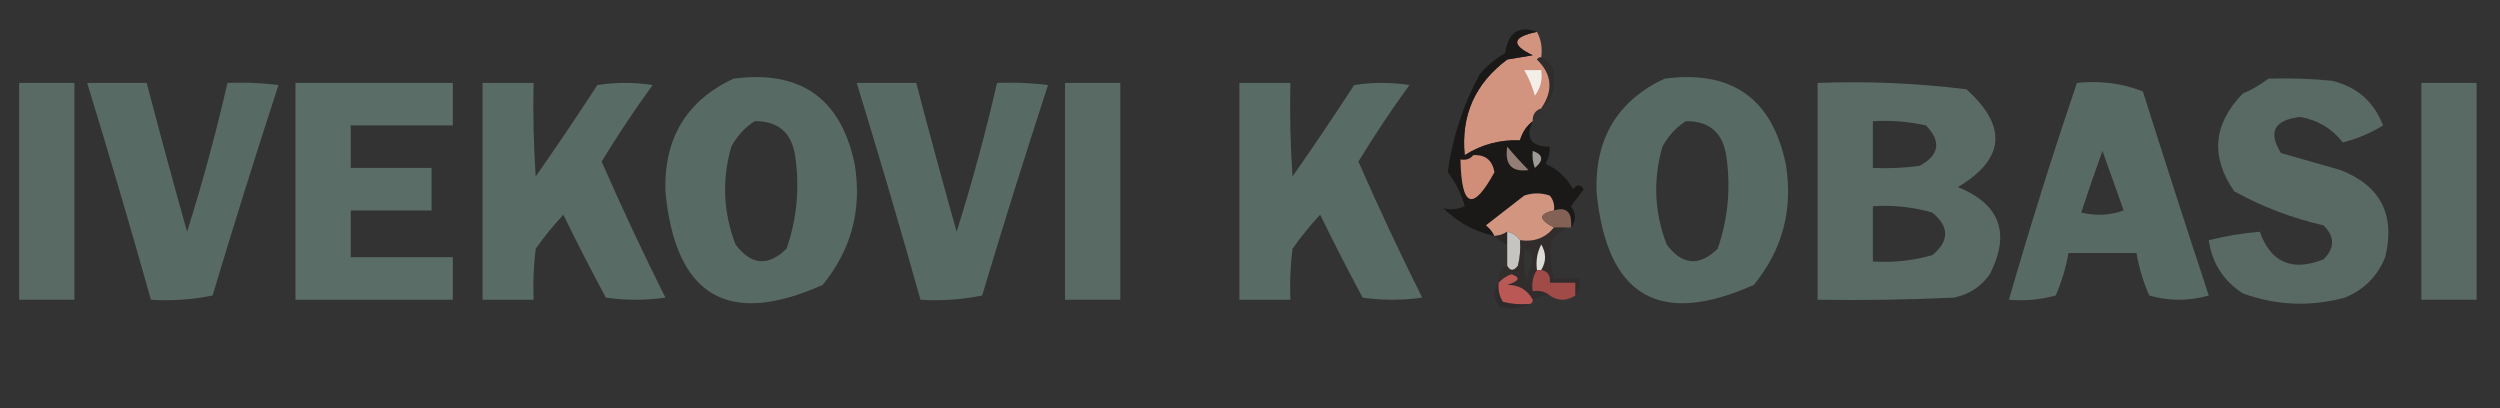 <?xml version="1.0" encoding="UTF-8"?>
<!DOCTYPE svg PUBLIC "-//W3C//DTD SVG 1.1//EN" "http://www.w3.org/Graphics/SVG/1.1/DTD/svg11.dtd">
<svg xmlns="http://www.w3.org/2000/svg" version="1.1" width="588px" height="96px" style="shape-rendering:geometricPrecision; text-rendering:geometricPrecision; image-rendering:optimizeQuality; fill-rule:evenodd; clip-rule:evenodd" xmlns:xlink="http://www.w3.org/1999/xlink">
<rect width="100%" height="100%" fill="#333333" stroke="none"/>
<g><path style="opacity:1" fill="#d3947f" d="M 361.5,7.5 C 362.461,9.265 362.795,11.265 362.5,13.5C 362.062,13.435 361.728,13.601 361.5,14C 365.067,17.446 365.4,21.279 362.5,25.5C 361.094,25.973 360.427,26.973 360.5,28.5C 359.053,29.622 358.053,31.122 357.5,33C 352.737,32.834 348.404,34.001 344.5,36.5C 343.587,27.155 346.921,19.655 354.5,14C 356.5,13.667 358.5,13.333 360.5,13C 355.297,10.527 355.631,8.694 361.5,7.5 Z"/></g>
<g><path style="opacity:1" fill="#f3efe8" d="M 358.5,16.5 C 359.833,16.5 361.167,16.5 362.5,16.5C 362.819,18.75 362.319,20.75 361,22.5C 360.415,20.339 359.582,18.339 358.5,16.5 Z"/></g>
<g><path style="opacity:0.934" fill="#5b6e68" d="M 172.5,18.5 C 188.247,16.43 197.747,23.097 201,38.5C 202.787,49.188 200.287,58.688 193.5,67C 171.175,76.994 158.842,69.66 156.5,45C 156.146,32.513 161.479,23.68 172.5,18.5 Z M 177.5,28.5 C 182.943,28.442 186.11,31.108 187,36.5C 188.126,44.045 187.46,51.379 185,58.5C 180.664,62.728 176.664,62.395 173,57.5C 170.098,49.967 169.765,42.3 172,34.5C 173.36,31.977 175.193,29.977 177.5,28.5 Z"/></g>
<g><path style="opacity:0.934" fill="#5b6e68" d="M 391.5,18.5 C 407.247,16.43 416.747,23.097 420,38.5C 421.787,49.188 419.287,58.688 412.5,67C 390.175,76.994 377.842,69.66 375.5,45C 375.146,32.513 380.479,23.68 391.5,18.5 Z M 396.5,28.5 C 401.943,28.442 405.11,31.108 406,36.5C 407.126,44.045 406.46,51.379 404,58.5C 399.664,62.728 395.664,62.395 392,57.5C 389.098,49.967 388.765,42.3 391,34.5C 392.36,31.977 394.193,29.977 396.5,28.5 Z"/></g>
<g><path style="opacity:0.934" fill="#5b6e67" d="M 533.5,18.5 C 538.511,18.334 543.511,18.501 548.5,19C 554.353,20.42 558.353,23.92 560.5,29.5C 557.571,31.312 554.405,32.646 551,33.5C 548.524,30.254 545.191,28.254 541,27.5C 534.874,28.233 533.374,31.066 536.5,36C 541.167,37.333 545.833,38.667 550.5,40C 559.934,43.699 563.434,50.532 561,60.5C 559.167,65 556,68.167 551.5,70C 543.384,72.192 535.384,71.859 527.5,69C 522.932,66.026 520.265,61.859 519.5,56.5C 523.443,55.514 527.443,54.848 531.5,54.5C 534.089,61.764 539.089,63.931 546.5,61C 549.167,58.333 549.167,55.667 546.5,53C 539.087,51.309 532.087,48.642 525.5,45C 519.849,36.864 520.516,29.198 527.5,22C 529.727,21.059 531.727,19.892 533.5,18.5 Z"/></g>
<g><path style="opacity:0.923" fill="#5b6f67" d="M 4.5,19.5 C 8.833,19.5 13.167,19.5 17.5,19.5C 17.5,36.5 17.5,53.5 17.5,70.5C 13.167,70.5 8.833,70.5 4.5,70.5C 4.5,53.5 4.5,36.5 4.5,19.5 Z"/></g>
<g><path style="opacity:0.939" fill="#5b6e67" d="M 20.5,19.5 C 25.167,19.5 29.833,19.5 34.5,19.5C 37.558,31.177 40.724,42.844 44,54.5C 47.64,42.939 50.806,31.273 53.5,19.5C 57.514,19.334 61.514,19.501 65.5,20C 60.141,36.412 54.974,52.912 50,69.5C 45.263,70.469 40.43,70.802 35.5,70.5C 30.703,53.441 25.703,36.441 20.5,19.5 Z"/></g>
<g><path style="opacity:0.984" fill="#5b6e67" d="M 69.5,19.5 C 81.833,19.5 94.167,19.5 106.5,19.5C 106.5,22.833 106.5,26.167 106.5,29.5C 98.5,29.5 90.5,29.5 82.5,29.5C 82.5,32.833 82.5,36.167 82.5,39.5C 88.833,39.5 95.167,39.5 101.5,39.5C 101.5,42.833 101.5,46.167 101.5,49.5C 95.167,49.5 88.833,49.5 82.5,49.5C 82.5,53.167 82.5,56.833 82.5,60.5C 90.5,60.5 98.5,60.5 106.5,60.5C 106.5,63.833 106.5,67.167 106.5,70.5C 94.167,70.5 81.833,70.5 69.5,70.5C 69.5,53.5 69.5,36.5 69.5,19.5 Z"/></g>
<g><path style="opacity:0.958" fill="#5b6e67" d="M 113.5,19.5 C 117.5,19.5 121.5,19.5 125.5,19.5C 125.334,26.841 125.5,34.174 126,41.5C 130.957,34.42 135.79,27.253 140.5,20C 144.833,19.333 149.167,19.333 153.5,20C 149.246,25.845 145.246,31.845 141.5,38C 146.235,48.803 151.235,59.469 156.5,70C 151.833,70.667 147.167,70.667 142.5,70C 139.024,63.547 135.69,57.047 132.5,50.5C 130.174,52.997 128.007,55.664 126,58.5C 125.501,62.486 125.334,66.486 125.5,70.5C 121.5,70.5 117.5,70.5 113.5,70.5C 113.5,53.5 113.5,36.5 113.5,19.5 Z"/></g>
<g><path style="opacity:0.939" fill="#5b6e67" d="M 201.5,19.5 C 206.167,19.5 210.833,19.5 215.5,19.5C 218.558,31.177 221.725,42.844 225,54.5C 228.64,42.939 231.806,31.273 234.5,19.5C 238.514,19.334 242.514,19.501 246.5,20C 241.141,36.412 235.974,52.912 231,69.5C 226.263,70.469 221.43,70.802 216.5,70.5C 211.703,53.441 206.703,36.441 201.5,19.5 Z"/></g>
<g><path style="opacity:0.923" fill="#5b6f67" d="M 250.5,19.5 C 254.833,19.5 259.167,19.5 263.5,19.5C 263.5,36.5 263.5,53.5 263.5,70.5C 259.167,70.5 254.833,70.5 250.5,70.5C 250.5,53.5 250.5,36.5 250.5,19.5 Z"/></g>
<g><path style="opacity:0.958" fill="#5b6e67" d="M 291.5,19.5 C 295.5,19.5 299.5,19.5 303.5,19.5C 303.334,26.841 303.5,34.174 304,41.5C 308.957,34.42 313.79,27.253 318.5,20C 322.833,19.333 327.167,19.333 331.5,20C 327.246,25.845 323.246,31.845 319.5,38C 324.235,48.803 329.235,59.469 334.5,70C 329.833,70.667 325.167,70.667 320.5,70C 317.024,63.547 313.69,57.047 310.5,50.5C 308.174,52.997 306.007,55.664 304,58.5C 303.501,62.486 303.334,66.486 303.5,70.5C 299.5,70.5 295.5,70.5 291.5,70.5C 291.5,53.5 291.5,36.5 291.5,19.5 Z"/></g>
<g><path style="opacity:0.42" fill="#292322" d="M 362.5,13.5 C 364.876,14.512 365.876,16.345 365.5,19C 365.68,21.802 364.68,23.969 362.5,25.5C 365.4,21.279 365.067,17.446 361.5,14C 361.728,13.601 362.062,13.435 362.5,13.5 Z"/></g>
<g><path style="opacity:0.957" fill="#5b6e67" d="M 427.5,19.5 C 439.243,19.064 450.91,19.564 462.5,21C 472.219,29.735 471.553,37.401 460.5,44C 470.425,48.029 472.925,54.862 468,64.5C 465.9,67.467 463.066,69.3 459.5,70C 448.839,70.5 438.172,70.666 427.5,70.5C 427.5,53.5 427.5,36.5 427.5,19.5 Z M 440.5,28.5 C 444.722,28.263 448.889,28.596 453,29.5C 456.643,33.289 456.143,36.456 451.5,39C 447.848,39.499 444.182,39.665 440.5,39.5C 440.5,35.833 440.5,32.167 440.5,28.5 Z M 440.5,48.5 C 445.267,48.191 449.934,48.691 454.5,50C 458.5,53.333 458.5,56.667 454.5,60C 449.934,61.309 445.267,61.809 440.5,61.5C 440.5,57.167 440.5,52.833 440.5,48.5 Z"/></g>
<g><path style="opacity:0.95" fill="#5b6e67" d="M 488.5,19.5 C 493.975,18.919 499.142,19.586 504,21.5C 509.068,37.536 514.234,53.536 519.5,69.5C 514.833,70.833 510.167,70.833 505.5,69.5C 504.091,66.273 503.091,62.94 502.5,59.5C 497.167,59.5 491.833,59.5 486.5,59.5C 485.909,62.94 484.909,66.273 483.5,69.5C 479.893,70.489 476.226,70.823 472.5,70.5C 477.435,53.363 482.768,36.363 488.5,19.5 Z M 494.5,35.5 C 496.133,40.057 497.799,44.724 499.5,49.5C 496.216,50.657 492.882,50.824 489.5,50C 491.091,45.136 492.757,40.302 494.5,35.5 Z"/></g>
<g><path style="opacity:0.923" fill="#5b6f67" d="M 569.5,19.5 C 573.833,19.5 578.167,19.5 582.5,19.5C 582.5,36.5 582.5,53.5 582.5,70.5C 578.167,70.5 573.833,70.5 569.5,70.5C 569.5,53.5 569.5,36.5 569.5,19.5 Z"/></g>
<g><path style="opacity:0.137" fill="#2f2726" d="M 362.5,25.5 C 362.573,27.027 361.906,28.027 360.5,28.5C 360.427,26.973 361.094,25.973 362.5,25.5 Z"/></g>
<g><path style="opacity:1" fill="#1b1818" d="M 361.5,7.5 C 355.631,8.694 355.297,10.527 360.5,13C 358.5,13.333 356.5,13.667 354.5,14C 346.921,19.655 343.587,27.155 344.5,36.5C 348.404,34.001 352.737,32.834 357.5,33C 358.053,31.122 359.053,29.622 360.5,28.5C 358.707,32.478 360.04,34.478 364.5,34.5C 364.579,35.931 364.246,37.264 363.5,38.5C 366.309,39.764 368.476,41.764 370,44.5C 370.893,43.289 371.726,43.289 372.5,44.5C 371.5,45.833 370.5,47.167 369.5,48.5C 370.735,50.316 370.735,51.983 369.5,53.5C 369.793,49.918 368.46,48.584 365.5,49.5C 365.67,48.178 365.337,47.011 364.5,46C 362.5,45.333 360.5,45.333 358.5,46C 355.5,48.333 352.5,50.667 349.5,53C 350.381,53.708 351.047,54.542 351.5,55.5C 346.9,54.509 342.9,52.342 339.5,49C 341.225,49.409 342.892,49.242 344.5,48.5C 343.694,45.554 342.361,42.888 340.5,40.5C 341.611,32.392 344.111,24.725 348,17.5C 349.708,15.457 351.708,13.79 354,12.5C 354.711,7.582 357.211,5.916 361.5,7.5 Z"/></g>
<g><path style="opacity:1" fill="#9e9b97" d="M 360.5,35.5 C 362.97,36.36 363.137,37.694 361,39.5C 360.51,38.207 360.343,36.873 360.5,35.5 Z"/></g>
<g><path style="opacity:1" fill="#d08e79" d="M 346.5,36.5 C 349.321,36.316 350.988,37.649 351.5,40.5C 346.395,49.839 343.728,48.839 343.5,37.5C 344.791,37.737 345.791,37.404 346.5,36.5 Z"/></g>
<g><path style="opacity:1" fill="#927e77" d="M 354.5,34.5 C 356.026,36.323 357.692,38.156 359.5,40C 355.535,40.525 353.869,38.691 354.5,34.5 Z"/></g>
<g><path style="opacity:1" fill="#d19580" d="M 365.5,49.5 C 361.835,50.293 361.835,51.626 365.5,53.5C 363.497,55.982 360.831,56.982 357.5,56.5C 356.778,55.449 355.778,54.782 354.5,54.5C 353.609,55.11 352.609,55.443 351.5,55.5C 351.047,54.542 350.381,53.708 349.5,53C 352.5,50.667 355.5,48.333 358.5,46C 360.5,45.333 362.5,45.333 364.5,46C 365.337,47.011 365.67,48.178 365.5,49.5 Z"/></g>
<g><path style="opacity:1" fill="#846155" d="M 369.5,53.5 C 369.167,53.5 368.833,53.5 368.5,53.5C 367.5,53.5 366.5,53.5 365.5,53.5C 361.835,51.626 361.835,50.293 365.5,49.5C 368.46,48.584 369.793,49.918 369.5,53.5 Z"/></g>
<g><path style="opacity:0.949" fill="#2e2724" d="M 354.5,54.5 C 354.5,55.5 354.5,56.5 354.5,57.5C 353.29,57.068 352.29,56.401 351.5,55.5C 352.609,55.443 353.609,55.11 354.5,54.5 Z"/></g>
<g><path style="opacity:1" fill="#c5c4c0" d="M 354.5,54.5 C 355.778,54.782 356.778,55.449 357.5,56.5C 357.662,58.527 357.495,60.527 357,62.5C 356.023,63.774 355.189,63.774 354.5,62.5C 354.5,60.833 354.5,59.167 354.5,57.5C 354.5,56.5 354.5,55.5 354.5,54.5 Z"/></g>
<g><path style="opacity:0.29" fill="#2d2121" d="M 365.5,53.5 C 366.5,53.5 367.5,53.5 368.5,53.5C 367.312,54.364 366.145,55.364 365,56.5C 364.505,59.531 364.671,62.531 365.5,65.5C 367.5,65.5 369.5,65.5 371.5,65.5C 371.768,67.099 371.434,68.432 370.5,69.5C 370.5,68.5 370.5,67.5 370.5,66.5C 368.5,66.5 366.5,66.5 364.5,66.5C 364.715,64.821 364.048,63.821 362.5,63.5C 363.694,61.516 363.694,59.516 362.5,57.5C 361.534,59.396 361.201,61.396 361.5,63.5C 360.549,64.919 360.216,66.585 360.5,68.5C 362.099,68.232 363.432,68.566 364.5,69.5C 363.041,69.433 361.708,69.766 360.5,70.5C 359.264,68.172 357.264,67.006 354.5,67C 357.375,66.106 357.708,65.272 355.5,64.5C 354.261,64.942 353.261,65.609 352.5,66.5C 352.157,64.517 352.824,63.183 354.5,62.5C 355.189,63.774 356.023,63.774 357,62.5C 357.495,60.527 357.662,58.527 357.5,56.5C 360.831,56.982 363.497,55.982 365.5,53.5 Z M 358.5,58.5 C 359.695,58.866 360.361,59.699 360.5,61C 359.922,62.811 359.422,64.645 359,66.5C 358.503,63.854 358.336,61.187 358.5,58.5 Z"/></g>
<g><path style="opacity:1" fill="#dddbd6" d="M 362.5,63.5 C 362.167,63.5 361.833,63.5 361.5,63.5C 361.201,61.396 361.534,59.396 362.5,57.5C 363.694,59.516 363.694,61.516 362.5,63.5 Z"/></g>
<g><path style="opacity:1" fill="#a14b49" d="M 361.5,63.5 C 361.833,63.5 362.167,63.5 362.5,63.5C 364.048,63.821 364.715,64.821 364.5,66.5C 366.5,66.5 368.5,66.5 370.5,66.5C 370.5,67.5 370.5,68.5 370.5,69.5C 368.5,70.833 366.5,70.833 364.5,69.5C 363.432,68.566 362.099,68.232 360.5,68.5C 360.216,66.585 360.549,64.919 361.5,63.5 Z"/></g>
<g><path style="opacity:1" fill="#ba5855" d="M 360.5,70.5 C 360.5,71.167 360.167,71.5 359.5,71.5C 357.473,71.662 355.473,71.496 353.5,71C 352.62,69.644 352.286,68.144 352.5,66.5C 353.261,65.609 354.261,64.942 355.5,64.5C 357.708,65.272 357.375,66.106 354.5,67C 357.264,67.006 359.264,68.172 360.5,70.5 Z"/></g>
<g><path style="opacity:0.278" fill="#23191a" d="M 352.5,66.5 C 352.286,68.144 352.62,69.644 353.5,71C 355.473,71.496 357.473,71.662 359.5,71.5C 357.372,72.629 355.039,72.796 352.5,72C 351.193,70.056 351.193,68.223 352.5,66.5 Z"/></g>
</svg>
